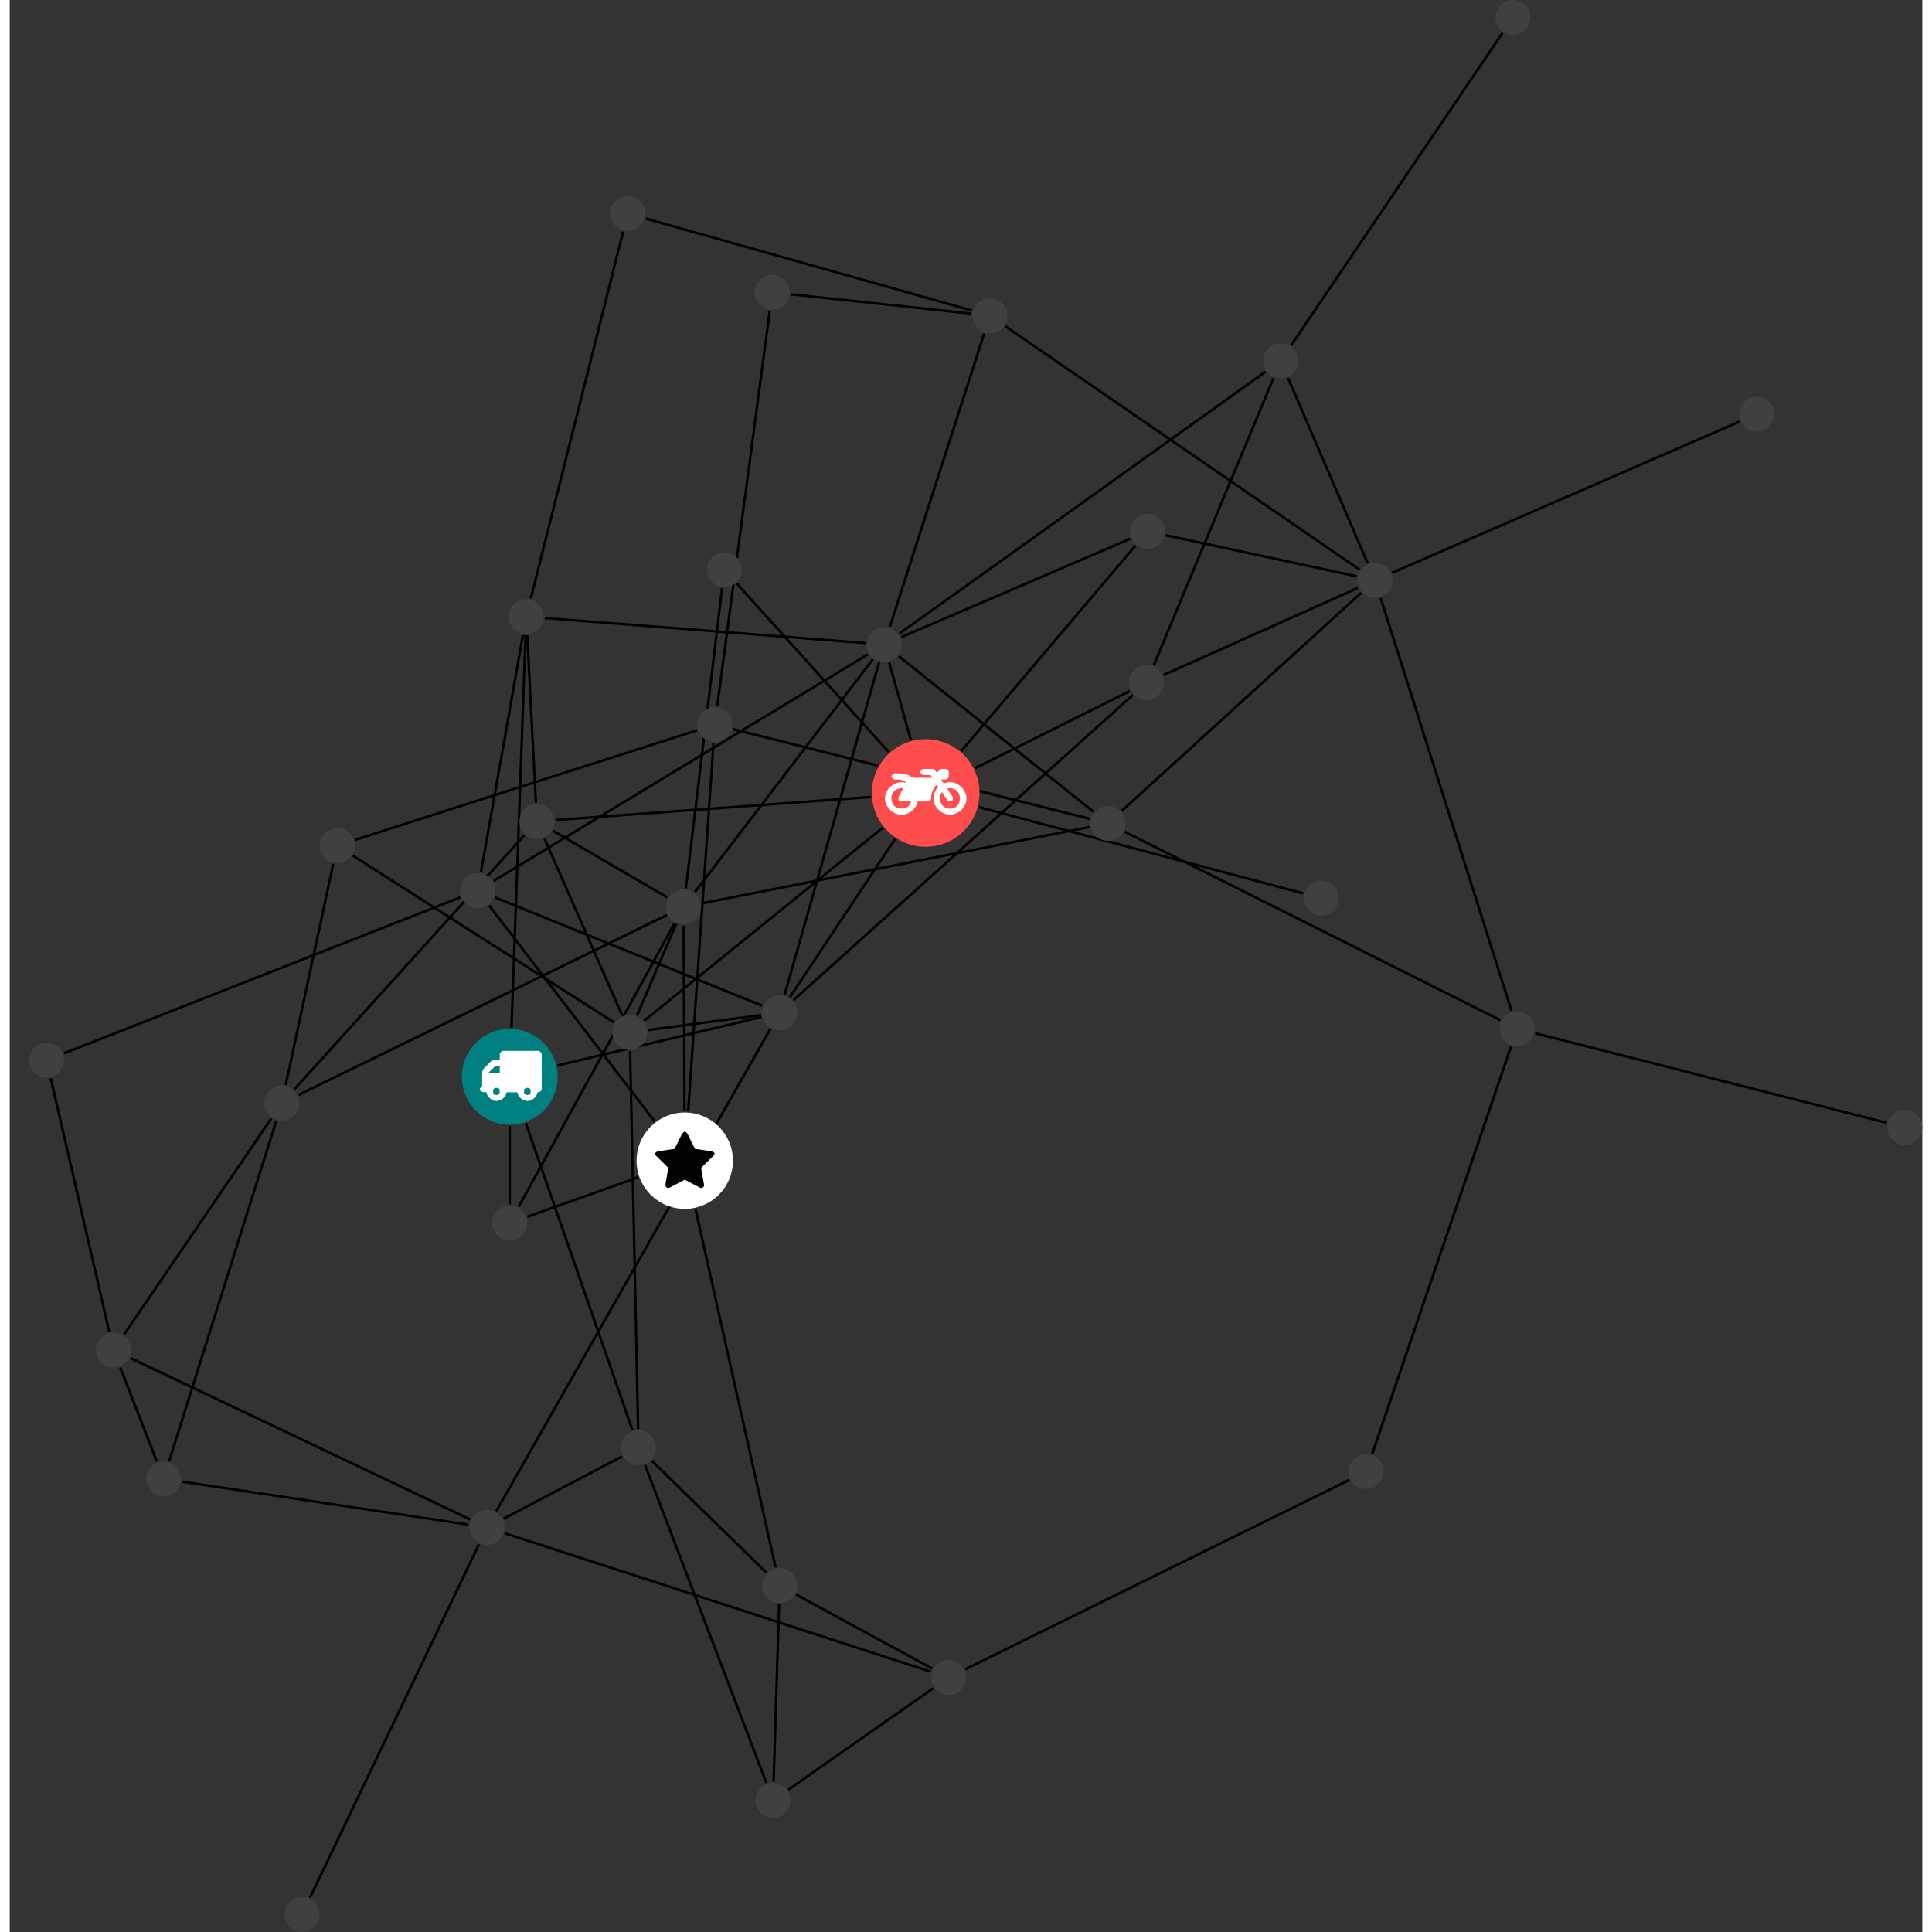 <?xml version="1.0" encoding="UTF-8"?>
<svg xmlns="http://www.w3.org/2000/svg" xmlns:xlink="http://www.w3.org/1999/xlink" width="311.738pt" height="311.738pt" viewBox="-3.134 0.000 308.604 311.738" version="1.1">
<rect x="-3.134" y="0.000" width="308.604" height="311.738" fill="#333333" stroke="none"/>
<defs>
<g>
<symbol overflow="visible" id="glyph0-0">
<path style="stroke:none;" d="M 1.422 -0.75 L 1.422 -7.922 L 3.562 -7.922 L 3.562 -0.891 L 1.422 -0.891 Z M 0.625 0 L 4.531 0 L 4.531 -8.812 L 0.438 -8.812 L 0.438 0 Z M 0.625 0 "/>
</symbol>
<symbol overflow="visible" id="glyph0-1">
<path style="stroke:none;" d="M 3.375 -0.844 C 3.375 -0.453 3.234 -0.266 2.844 -0.266 C 2.469 -0.266 2.297 -0.453 2.297 -0.844 C 2.297 -1.219 2.469 -1.422 2.844 -1.422 C 3.234 -1.422 3.375 -1.219 3.375 -0.844 Z M 1.594 -3.688 L 1.594 -3.859 C 1.594 -3.875 1.578 -3.875 1.594 -3.891 L 2.688 -4.969 C 2.703 -5 2.656 -4.984 2.688 -4.984 L 3.375 -4.984 L 3.375 -3.828 L 1.594 -3.828 Z M 8.359 -0.844 C 8.359 -0.453 8.219 -0.266 7.828 -0.266 C 7.453 -0.266 7.281 -0.453 7.281 -0.844 C 7.281 -1.219 7.453 -1.422 7.828 -1.422 C 8.219 -1.422 8.359 -1.219 8.359 -0.844 Z M 10.141 -6.891 C 10.141 -7.094 9.812 -7.391 9.609 -7.391 L 3.922 -7.391 C 3.719 -7.391 3.375 -7.094 3.375 -6.891 L 3.375 -5.969 L 2.672 -5.969 C 2.469 -5.969 2.078 -5.812 1.938 -5.672 L 0.844 -4.578 C 0.531 -4.266 0.531 -3.734 0.531 -3.328 L 0.531 -1.688 C 0.516 -1.688 0.172 -1.391 0.172 -1.203 C 0.172 -0.781 0.781 -0.703 1.062 -0.703 L 1.25 -0.703 C 1.25 -0.047 2.062 0.703 2.844 0.703 C 3.641 0.703 4.453 -0.047 4.453 -0.703 L 6.234 -0.703 C 6.234 -0.047 7.047 0.703 7.828 0.703 C 8.625 0.703 9.438 -0.047 9.438 -0.703 C 9.547 -0.703 10.141 -0.781 10.141 -1.203 Z M 10.141 -6.891 "/>
</symbol>
<symbol overflow="visible" id="glyph0-2">
<path style="stroke:none;" d="M 12.969 -2.906 C 12.844 -3.984 11.859 -5.016 10.781 -5.219 C 10.234 -5.328 9.703 -5.219 9.328 -5.031 L 8.875 -5.688 L 9.609 -5.688 C 9.812 -5.688 10.141 -5.984 10.141 -6.188 L 10.141 -6.891 C 10.141 -7.094 9.812 -7.391 9.609 -7.391 L 9.047 -7.391 C 8.969 -7.391 8.734 -7.312 8.656 -7.25 L 8.188 -6.766 L 7.891 -7.203 C 7.828 -7.281 7.594 -7.391 7.484 -7.391 L 6.078 -7.391 C 5.906 -7.391 5.547 -7.125 5.516 -6.953 C 5.484 -6.734 5.828 -6.406 6.047 -6.406 L 7.188 -6.406 L 7.484 -5.969 L 4.344 -5.969 C 4.141 -6.125 3.375 -6.672 2.141 -6.672 L 1.422 -6.672 C 1.219 -6.672 0.891 -6.375 0.891 -6.188 C 0.891 -5.984 1.219 -5.688 1.422 -5.688 L 1.781 -5.688 C 2.484 -5.688 2.906 -5.516 3.281 -5.188 L 3.25 -5.141 C 3.078 -5.188 2.797 -5.25 2.5 -5.25 C 1.109 -5.25 -0.172 -4 -0.172 -2.625 C -0.172 -1.25 1.109 0 2.5 0 C 3.75 0 4.953 -1.062 5.109 -2.141 L 6.766 -2.141 C 6.969 -2.141 7.281 -2.438 7.281 -2.625 C 7.281 -3.609 7.688 -4.391 8.219 -4.844 L 8.453 -4.5 C 7.969 -4.062 7.578 -3.203 7.672 -2.359 C 7.781 -1.172 8.969 -0.094 10.141 -0.016 C 11.703 0.094 13.156 -1.344 12.969 -2.906 Z M 2.5 -0.984 C 1.516 -0.984 0.875 -1.641 0.875 -2.625 C 0.875 -3.594 1.516 -4.281 2.5 -4.281 C 2.672 -4.281 2.844 -4.234 2.781 -4.25 L 2.047 -2.891 C 2 -2.781 2 -2.469 2.047 -2.359 C 2.125 -2.25 2.375 -2.141 2.5 -2.141 L 4.031 -2.141 C 3.891 -1.453 3.344 -0.984 2.5 -0.984 Z M 10.328 -0.984 C 9.344 -0.984 8.719 -1.641 8.719 -2.625 C 8.719 -3.109 8.859 -3.469 9.031 -3.641 L 9.906 -2.328 C 9.969 -2.219 10.203 -2.141 10.328 -2.141 C 10.391 -2.141 10.594 -2.188 10.641 -2.234 C 10.812 -2.344 10.844 -2.75 10.734 -2.922 L 9.875 -4.219 C 9.859 -4.219 10.094 -4.281 10.328 -4.281 C 11.297 -4.281 11.922 -3.594 11.922 -2.625 C 11.922 -1.641 11.297 -0.984 10.328 -0.984 Z M 10.328 -0.984 "/>
</symbol>
<symbol overflow="visible" id="glyph0-3">
<path style="stroke:none;" d="M 9.438 -5.078 C 9.438 -5.25 9.078 -5.453 8.938 -5.469 L 6.266 -5.859 L 5.078 -8.266 C 5.031 -8.375 4.75 -8.641 4.625 -8.641 C 4.5 -8.641 4.234 -8.375 4.172 -8.266 L 2.984 -5.859 L 0.312 -5.469 C 0.172 -5.453 -0.172 -5.25 -0.172 -5.078 C -0.172 -4.969 -0.062 -4.781 0.016 -4.719 L 1.969 -2.797 L 1.5 -0.062 C 1.5 -0.016 1.5 0.016 1.5 0.047 C 1.5 0.203 1.75 0.453 1.906 0.453 C 1.984 0.453 2.188 0.406 2.25 0.359 L 4.625 -0.891 L 7 0.359 C 7.062 0.406 7.266 0.453 7.344 0.453 C 7.5 0.453 7.75 0.203 7.75 0.047 C 7.75 0.016 7.75 -0.016 7.734 -0.062 L 7.266 -2.797 L 9.234 -4.719 C 9.297 -4.781 9.438 -4.969 9.438 -5.078 Z M 9.438 -5.078 "/>
</symbol>
</g>
<clipPath id="clip1">
  <path d="M 237 161 L 305.469 161 L 305.469 187 L 237 187 Z M 237 161 "/>
</clipPath>
<clipPath id="clip2">
  <path d="M 39 243 L 79 243 L 79 311.738 L 39 311.738 Z M 39 243 "/>
</clipPath>
<clipPath id="clip3">
  <path d="M 299 179 L 305.469 179 L 305.469 185 L 299 185 Z M 299 179 "/>
</clipPath>
<clipPath id="clip4">
  <path d="M 41 306 L 47 306 L 47 311.738 L 41 311.738 Z M 41 306 "/>
</clipPath>
</defs>
<g id="surface1">
<path style="fill:none;stroke-width:0.399;stroke-linecap:butt;stroke-linejoin:miter;stroke:rgb(0%,0%,0%);stroke-opacity:1;stroke-miterlimit:10;" d="M 0.002 -7.927 L 0.002 -20.579 " transform="matrix(1,0,0,-1,77.545,173.745)"/>
<path style="fill:none;stroke-width:0.399;stroke-linecap:butt;stroke-linejoin:miter;stroke:rgb(0%,0%,0%);stroke-opacity:1;stroke-miterlimit:10;" d="M 2.6 -7.489 L 19.791 -57.001 " transform="matrix(1,0,0,-1,77.545,173.745)"/>
<path style="fill:none;stroke-width:0.399;stroke-linecap:butt;stroke-linejoin:miter;stroke:rgb(0%,0%,0%);stroke-opacity:1;stroke-miterlimit:10;" d="M 0.283 7.925 L 2.553 71.245 " transform="matrix(1,0,0,-1,77.545,173.745)"/>
<path style="fill:none;stroke-width:0.399;stroke-linecap:butt;stroke-linejoin:miter;stroke:rgb(0%,0%,0%);stroke-opacity:1;stroke-miterlimit:10;" d="M 7.717 1.831 L 40.6 9.643 " transform="matrix(1,0,0,-1,77.545,173.745)"/>
<path style="fill:none;stroke-width:0.399;stroke-linecap:butt;stroke-linejoin:miter;stroke:rgb(0%,0%,0%);stroke-opacity:1;stroke-miterlimit:10;" d="M 2.842 -22.583 L 20.728 -16.216 " transform="matrix(1,0,0,-1,77.545,173.745)"/>
<path style="fill:none;stroke-width:0.399;stroke-linecap:butt;stroke-linejoin:miter;stroke:rgb(0%,0%,0%);stroke-opacity:1;stroke-miterlimit:10;" d="M 1.455 -20.954 L 26.6 24.768 " transform="matrix(1,0,0,-1,77.545,173.745)"/>
<path style="fill:none;stroke-width:0.399;stroke-linecap:butt;stroke-linejoin:miter;stroke:rgb(0%,0%,0%);stroke-opacity:1;stroke-miterlimit:10;" d="M 44.959 -115.025 L 68.342 -98.657 " transform="matrix(1,0,0,-1,77.545,173.745)"/>
<path style="fill:none;stroke-width:0.399;stroke-linecap:butt;stroke-linejoin:miter;stroke:rgb(0%,0%,0%);stroke-opacity:1;stroke-miterlimit:10;" d="M 41.412 -113.935 L 21.857 -62.673 " transform="matrix(1,0,0,-1,77.545,173.745)"/>
<path style="fill:none;stroke-width:0.399;stroke-linecap:butt;stroke-linejoin:miter;stroke:rgb(0%,0%,0%);stroke-opacity:1;stroke-miterlimit:10;" d="M 42.58 -113.739 L 43.459 -85.118 " transform="matrix(1,0,0,-1,77.545,173.745)"/>
<path style="fill:none;stroke-width:0.399;stroke-linecap:butt;stroke-linejoin:miter;stroke:rgb(0%,0%,0%);stroke-opacity:1;stroke-miterlimit:10;" d="M 60.209 40.206 L 21.705 9.057 " transform="matrix(1,0,0,-1,77.545,173.745)"/>
<path style="fill:none;stroke-width:0.399;stroke-linecap:butt;stroke-linejoin:miter;stroke:rgb(0%,0%,0%);stroke-opacity:1;stroke-miterlimit:10;" d="M 61.166 52.393 L 36.65 79.577 " transform="matrix(1,0,0,-1,77.545,173.745)"/>
<path style="fill:none;stroke-width:0.399;stroke-linecap:butt;stroke-linejoin:miter;stroke:rgb(0%,0%,0%);stroke-opacity:1;stroke-miterlimit:10;" d="M 75.068 49.768 L 100.057 62.253 " transform="matrix(1,0,0,-1,77.545,173.745)"/>
<path style="fill:none;stroke-width:0.399;stroke-linecap:butt;stroke-linejoin:miter;stroke:rgb(0%,0%,0%);stroke-opacity:1;stroke-miterlimit:10;" d="M 72.865 52.573 L 100.963 85.71 " transform="matrix(1,0,0,-1,77.545,173.745)"/>
<path style="fill:none;stroke-width:0.399;stroke-linecap:butt;stroke-linejoin:miter;stroke:rgb(0%,0%,0%);stroke-opacity:1;stroke-miterlimit:10;" d="M 64.725 54.354 L 61.228 66.843 " transform="matrix(1,0,0,-1,77.545,173.745)"/>
<path style="fill:none;stroke-width:0.399;stroke-linecap:butt;stroke-linejoin:miter;stroke:rgb(0%,0%,0%);stroke-opacity:1;stroke-miterlimit:10;" d="M 75.705 43.511 L 128.025 29.593 " transform="matrix(1,0,0,-1,77.545,173.745)"/>
<path style="fill:none;stroke-width:0.399;stroke-linecap:butt;stroke-linejoin:miter;stroke:rgb(0%,0%,0%);stroke-opacity:1;stroke-miterlimit:10;" d="M 58.256 45.147 L 7.396 41.429 " transform="matrix(1,0,0,-1,77.545,173.745)"/>
<path style="fill:none;stroke-width:0.399;stroke-linecap:butt;stroke-linejoin:miter;stroke:rgb(0%,0%,0%);stroke-opacity:1;stroke-miterlimit:10;" d="M 62.197 38.393 L 45.205 12.85 " transform="matrix(1,0,0,-1,77.545,173.745)"/>
<path style="fill:none;stroke-width:0.399;stroke-linecap:butt;stroke-linejoin:miter;stroke:rgb(0%,0%,0%);stroke-opacity:1;stroke-miterlimit:10;" d="M -36.135 -1.29 L -28.475 34.35 " transform="matrix(1,0,0,-1,77.545,173.745)"/>
<path style="fill:none;stroke-width:0.399;stroke-linecap:butt;stroke-linejoin:miter;stroke:rgb(0%,0%,0%);stroke-opacity:1;stroke-miterlimit:10;" d="M -38.467 -6.735 L -62.24 -41.595 " transform="matrix(1,0,0,-1,77.545,173.745)"/>
<path style="fill:none;stroke-width:0.399;stroke-linecap:butt;stroke-linejoin:miter;stroke:rgb(0%,0%,0%);stroke-opacity:1;stroke-miterlimit:10;" d="M -34.057 -2.919 L 25.342 26.089 " transform="matrix(1,0,0,-1,77.545,173.745)"/>
<path style="fill:none;stroke-width:0.399;stroke-linecap:butt;stroke-linejoin:miter;stroke:rgb(0%,0%,0%);stroke-opacity:1;stroke-miterlimit:10;" d="M -34.74 -2.005 L 2.361 38.972 " transform="matrix(1,0,0,-1,77.545,173.745)"/>
<path style="fill:none;stroke-width:0.399;stroke-linecap:butt;stroke-linejoin:miter;stroke:rgb(0%,0%,0%);stroke-opacity:1;stroke-miterlimit:10;" d="M -37.674 -7.122 L -54.947 -62.001 " transform="matrix(1,0,0,-1,77.545,173.745)"/>
<path style="fill:none;stroke-width:0.399;stroke-linecap:butt;stroke-linejoin:miter;stroke:rgb(0%,0%,0%);stroke-opacity:1;stroke-miterlimit:10;" d="M 16.814 8.784 L -25.295 35.675 " transform="matrix(1,0,0,-1,77.545,173.745)"/>
<path style="fill:none;stroke-width:0.399;stroke-linecap:butt;stroke-linejoin:miter;stroke:rgb(0%,0%,0%);stroke-opacity:1;stroke-miterlimit:10;" d="M 19.424 4.143 L 20.717 -56.837 " transform="matrix(1,0,0,-1,77.545,173.745)"/>
<path style="fill:none;stroke-width:0.399;stroke-linecap:butt;stroke-linejoin:miter;stroke:rgb(0%,0%,0%);stroke-opacity:1;stroke-miterlimit:10;" d="M 20.549 9.932 L 26.861 24.64 " transform="matrix(1,0,0,-1,77.545,173.745)"/>
<path style="fill:none;stroke-width:0.399;stroke-linecap:butt;stroke-linejoin:miter;stroke:rgb(0%,0%,0%);stroke-opacity:1;stroke-miterlimit:10;" d="M 18.142 9.925 L 5.6 38.444 " transform="matrix(1,0,0,-1,77.545,173.745)"/>
<path style="fill:none;stroke-width:0.399;stroke-linecap:butt;stroke-linejoin:miter;stroke:rgb(0%,0%,0%);stroke-opacity:1;stroke-miterlimit:10;" d="M 22.35 7.554 L 40.545 9.944 " transform="matrix(1,0,0,-1,77.545,173.745)"/>
<path style="fill:none;stroke-width:0.399;stroke-linecap:butt;stroke-linejoin:miter;stroke:rgb(0%,0%,0%);stroke-opacity:1;stroke-miterlimit:10;" d="M 45.353 126.265 L 74.482 123.136 " transform="matrix(1,0,0,-1,77.545,173.745)"/>
<path style="fill:none;stroke-width:0.399;stroke-linecap:butt;stroke-linejoin:miter;stroke:rgb(0%,0%,0%);stroke-opacity:1;stroke-miterlimit:10;" d="M 41.959 123.593 L 33.482 59.819 " transform="matrix(1,0,0,-1,77.545,173.745)"/>
<path style="fill:none;stroke-width:0.399;stroke-linecap:butt;stroke-linejoin:miter;stroke:rgb(0%,0%,0%);stroke-opacity:1;stroke-miterlimit:10;" d="M 23.392 -7.208 L -3.326 27.655 " transform="matrix(1,0,0,-1,77.545,173.745)"/>
<path style="fill:none;stroke-width:0.399;stroke-linecap:butt;stroke-linejoin:miter;stroke:rgb(0%,0%,0%);stroke-opacity:1;stroke-miterlimit:10;" d="M 28.205 -5.567 L 28.064 24.393 " transform="matrix(1,0,0,-1,77.545,173.745)"/>
<path style="fill:none;stroke-width:0.399;stroke-linecap:butt;stroke-linejoin:miter;stroke:rgb(0%,0%,0%);stroke-opacity:1;stroke-miterlimit:10;" d="M 29.978 -21.325 L 42.896 -79.157 " transform="matrix(1,0,0,-1,77.545,173.745)"/>
<path style="fill:none;stroke-width:0.399;stroke-linecap:butt;stroke-linejoin:miter;stroke:rgb(0%,0%,0%);stroke-opacity:1;stroke-miterlimit:10;" d="M 28.791 -5.583 L 32.881 53.819 " transform="matrix(1,0,0,-1,77.545,173.745)"/>
<path style="fill:none;stroke-width:0.399;stroke-linecap:butt;stroke-linejoin:miter;stroke:rgb(0%,0%,0%);stroke-opacity:1;stroke-miterlimit:10;" d="M -24.967 38.222 L 30.213 55.909 " transform="matrix(1,0,0,-1,77.545,173.745)"/>
<path style="fill:none;stroke-width:0.399;stroke-linecap:butt;stroke-linejoin:miter;stroke:rgb(0%,0%,0%);stroke-opacity:1;stroke-miterlimit:10;" d="M -64.619 -41.146 L -74.049 -0.259 " transform="matrix(1,0,0,-1,77.545,173.745)"/>
<path style="fill:none;stroke-width:0.399;stroke-linecap:butt;stroke-linejoin:miter;stroke:rgb(0%,0%,0%);stroke-opacity:1;stroke-miterlimit:10;" d="M -62.846 -46.9 L -56.947 -62.068 " transform="matrix(1,0,0,-1,77.545,173.745)"/>
<path style="fill:none;stroke-width:0.399;stroke-linecap:butt;stroke-linejoin:miter;stroke:rgb(0%,0%,0%);stroke-opacity:1;stroke-miterlimit:10;" d="M -61.213 -45.384 L -6.389 -71.423 " transform="matrix(1,0,0,-1,77.545,173.745)"/>
<path style="fill:none;stroke-width:0.399;stroke-linecap:butt;stroke-linejoin:miter;stroke:rgb(0%,0%,0%);stroke-opacity:1;stroke-miterlimit:10;" d="M 135.49 -65.032 L 73.521 -95.591 " transform="matrix(1,0,0,-1,77.545,173.745)"/>
<path style="fill:none;stroke-width:0.399;stroke-linecap:butt;stroke-linejoin:miter;stroke:rgb(0%,0%,0%);stroke-opacity:1;stroke-miterlimit:10;" d="M 139.17 -60.841 L 161.576 4.917 " transform="matrix(1,0,0,-1,77.545,173.745)"/>
<path style="fill:none;stroke-width:0.399;stroke-linecap:butt;stroke-linejoin:miter;stroke:rgb(0%,0%,0%);stroke-opacity:1;stroke-miterlimit:10;" d="M 68.162 -95.485 L 46.205 -83.544 " transform="matrix(1,0,0,-1,77.545,173.745)"/>
<path style="fill:none;stroke-width:0.399;stroke-linecap:butt;stroke-linejoin:miter;stroke:rgb(0%,0%,0%);stroke-opacity:1;stroke-miterlimit:10;" d="M 67.943 -95.993 L -0.791 -73.65 " transform="matrix(1,0,0,-1,77.545,173.745)"/>
<path style="fill:none;stroke-width:0.399;stroke-linecap:butt;stroke-linejoin:miter;stroke:rgb(0%,0%,0%);stroke-opacity:1;stroke-miterlimit:10;" d="M -71.92 3.788 L -7.967 28.948 " transform="matrix(1,0,0,-1,77.545,173.745)"/>
<path style="fill:none;stroke-width:0.399;stroke-linecap:butt;stroke-linejoin:miter;stroke:rgb(0%,0%,0%);stroke-opacity:1;stroke-miterlimit:10;" d="M 94.182 42.768 L 62.775 67.866 " transform="matrix(1,0,0,-1,77.545,173.745)"/>
<path style="fill:none;stroke-width:0.399;stroke-linecap:butt;stroke-linejoin:miter;stroke:rgb(0%,0%,0%);stroke-opacity:1;stroke-miterlimit:10;" d="M 93.576 40.3 L 31.014 27.995 " transform="matrix(1,0,0,-1,77.545,173.745)"/>
<path style="fill:none;stroke-width:0.399;stroke-linecap:butt;stroke-linejoin:miter;stroke:rgb(0%,0%,0%);stroke-opacity:1;stroke-miterlimit:10;" d="M 99.236 39.53 L 159.853 9.128 " transform="matrix(1,0,0,-1,77.545,173.745)"/>
<path style="fill:none;stroke-width:0.399;stroke-linecap:butt;stroke-linejoin:miter;stroke:rgb(0%,0%,0%);stroke-opacity:1;stroke-miterlimit:10;" d="M 93.611 41.62 L 36.014 56.093 " transform="matrix(1,0,0,-1,77.545,173.745)"/>
<path style="fill:none;stroke-width:0.399;stroke-linecap:butt;stroke-linejoin:miter;stroke:rgb(0%,0%,0%);stroke-opacity:1;stroke-miterlimit:10;" d="M 98.767 42.917 L 137.385 78.089 " transform="matrix(1,0,0,-1,77.545,173.745)"/>
<path style="fill:none;stroke-width:0.399;stroke-linecap:butt;stroke-linejoin:miter;stroke:rgb(0%,0%,0%);stroke-opacity:1;stroke-miterlimit:10;" d="M 126.084 118.018 L 160.185 168.429 " transform="matrix(1,0,0,-1,77.545,173.745)"/>
<path style="fill:none;stroke-width:0.399;stroke-linecap:butt;stroke-linejoin:miter;stroke:rgb(0%,0%,0%);stroke-opacity:1;stroke-miterlimit:10;" d="M 123.232 112.733 L 103.916 66.386 " transform="matrix(1,0,0,-1,77.545,173.745)"/>
<path style="fill:none;stroke-width:0.399;stroke-linecap:butt;stroke-linejoin:miter;stroke:rgb(0%,0%,0%);stroke-opacity:1;stroke-miterlimit:10;" d="M 121.939 113.761 L 62.873 71.507 " transform="matrix(1,0,0,-1,77.545,173.745)"/>
<path style="fill:none;stroke-width:0.399;stroke-linecap:butt;stroke-linejoin:miter;stroke:rgb(0%,0%,0%);stroke-opacity:1;stroke-miterlimit:10;" d="M 125.588 112.745 L 138.424 82.893 " transform="matrix(1,0,0,-1,77.545,173.745)"/>
<path style="fill:none;stroke-width:0.399;stroke-linecap:butt;stroke-linejoin:miter;stroke:rgb(0%,0%,0%);stroke-opacity:1;stroke-miterlimit:10;" d="M 22.939 -61.962 L 41.396 -79.993 " transform="matrix(1,0,0,-1,77.545,173.745)"/>
<path style="fill:none;stroke-width:0.399;stroke-linecap:butt;stroke-linejoin:miter;stroke:rgb(0%,0%,0%);stroke-opacity:1;stroke-miterlimit:10;" d="M 18.111 -61.259 L -0.99 -71.31 " transform="matrix(1,0,0,-1,77.545,173.745)"/>
<path style="fill:none;stroke-width:0.399;stroke-linecap:butt;stroke-linejoin:miter;stroke:rgb(0%,0%,0%);stroke-opacity:1;stroke-miterlimit:10;" d="M 3.4 77.186 L 18.295 136.378 " transform="matrix(1,0,0,-1,77.545,173.745)"/>
<path style="fill:none;stroke-width:0.399;stroke-linecap:butt;stroke-linejoin:miter;stroke:rgb(0%,0%,0%);stroke-opacity:1;stroke-miterlimit:10;" d="M 5.67 74.026 L 57.408 69.983 " transform="matrix(1,0,0,-1,77.545,173.745)"/>
<path style="fill:none;stroke-width:0.399;stroke-linecap:butt;stroke-linejoin:miter;stroke:rgb(0%,0%,0%);stroke-opacity:1;stroke-miterlimit:10;" d="M 2.135 71.288 L -4.635 33.022 " transform="matrix(1,0,0,-1,77.545,173.745)"/>
<path style="fill:none;stroke-width:0.399;stroke-linecap:butt;stroke-linejoin:miter;stroke:rgb(0%,0%,0%);stroke-opacity:1;stroke-miterlimit:10;" d="M 2.818 71.245 L 4.228 44.222 " transform="matrix(1,0,0,-1,77.545,173.745)"/>
<path style="fill:none;stroke-width:0.399;stroke-linecap:butt;stroke-linejoin:miter;stroke:rgb(0%,0%,0%);stroke-opacity:1;stroke-miterlimit:10;" d="M 34.267 78.819 L 28.416 30.409 " transform="matrix(1,0,0,-1,77.545,173.745)"/>
<path style="fill:none;stroke-width:0.399;stroke-linecap:butt;stroke-linejoin:miter;stroke:rgb(0%,0%,0%);stroke-opacity:1;stroke-miterlimit:10;" d="M 100.514 61.585 L 45.779 12.358 " transform="matrix(1,0,0,-1,77.545,173.745)"/>
<path style="fill:none;stroke-width:0.399;stroke-linecap:butt;stroke-linejoin:miter;stroke:rgb(0%,0%,0%);stroke-opacity:1;stroke-miterlimit:10;" d="M 105.51 64.835 L 136.861 78.886 " transform="matrix(1,0,0,-1,77.545,173.745)"/>
<g clip-path="url(#clip1)" clip-rule="nonzero">
<path style="fill:none;stroke-width:0.399;stroke-linecap:butt;stroke-linejoin:miter;stroke:rgb(0%,0%,0%);stroke-opacity:1;stroke-miterlimit:10;" d="M 222.185 -7.427 L 165.475 7.026 " transform="matrix(1,0,0,-1,77.545,173.745)"/>
</g>
<path style="fill:none;stroke-width:0.399;stroke-linecap:butt;stroke-linejoin:miter;stroke:rgb(0%,0%,0%);stroke-opacity:1;stroke-miterlimit:10;" d="M 100.139 86.819 L 63.189 70.94 " transform="matrix(1,0,0,-1,77.545,173.745)"/>
<path style="fill:none;stroke-width:0.399;stroke-linecap:butt;stroke-linejoin:miter;stroke:rgb(0%,0%,0%);stroke-opacity:1;stroke-miterlimit:10;" d="M 105.861 87.374 L 136.666 80.753 " transform="matrix(1,0,0,-1,77.545,173.745)"/>
<path style="fill:none;stroke-width:0.399;stroke-linecap:butt;stroke-linejoin:miter;stroke:rgb(0%,0%,0%);stroke-opacity:1;stroke-miterlimit:10;" d="M 21.935 138.483 L 74.576 123.632 " transform="matrix(1,0,0,-1,77.545,173.745)"/>
<path style="fill:none;stroke-width:0.399;stroke-linecap:butt;stroke-linejoin:miter;stroke:rgb(0%,0%,0%);stroke-opacity:1;stroke-miterlimit:10;" d="M 76.557 119.936 L 61.342 72.624 " transform="matrix(1,0,0,-1,77.545,173.745)"/>
<path style="fill:none;stroke-width:0.399;stroke-linecap:butt;stroke-linejoin:miter;stroke:rgb(0%,0%,0%);stroke-opacity:1;stroke-miterlimit:10;" d="M 79.971 121.104 L 137.131 81.827 " transform="matrix(1,0,0,-1,77.545,173.745)"/>
<path style="fill:none;stroke-width:0.399;stroke-linecap:butt;stroke-linejoin:miter;stroke:rgb(0%,0%,0%);stroke-opacity:1;stroke-miterlimit:10;" d="M 57.834 68.186 L -2.576 31.616 " transform="matrix(1,0,0,-1,77.545,173.745)"/>
<path style="fill:none;stroke-width:0.399;stroke-linecap:butt;stroke-linejoin:miter;stroke:rgb(0%,0%,0%);stroke-opacity:1;stroke-miterlimit:10;" d="M 58.584 67.35 L 29.885 29.808 " transform="matrix(1,0,0,-1,77.545,173.745)"/>
<path style="fill:none;stroke-width:0.399;stroke-linecap:butt;stroke-linejoin:miter;stroke:rgb(0%,0%,0%);stroke-opacity:1;stroke-miterlimit:10;" d="M 59.592 66.847 L 44.361 13.241 " transform="matrix(1,0,0,-1,77.545,173.745)"/>
<path style="fill:none;stroke-width:0.399;stroke-linecap:butt;stroke-linejoin:miter;stroke:rgb(0%,0%,0%);stroke-opacity:1;stroke-miterlimit:10;" d="M -2.361 28.921 L 40.736 11.472 " transform="matrix(1,0,0,-1,77.545,173.745)"/>
<path style="fill:none;stroke-width:0.399;stroke-linecap:butt;stroke-linejoin:miter;stroke:rgb(0%,0%,0%);stroke-opacity:1;stroke-miterlimit:10;" d="M 25.443 28.933 L 6.994 39.686 " transform="matrix(1,0,0,-1,77.545,173.745)"/>
<path style="fill:none;stroke-width:0.399;stroke-linecap:butt;stroke-linejoin:miter;stroke:rgb(0%,0%,0%);stroke-opacity:1;stroke-miterlimit:10;" d="M 161.639 10.651 L 140.529 77.241 " transform="matrix(1,0,0,-1,77.545,173.745)"/>
<g clip-path="url(#clip2)" clip-rule="nonzero">
<path style="fill:none;stroke-width:0.399;stroke-linecap:butt;stroke-linejoin:miter;stroke:rgb(0%,0%,0%);stroke-opacity:1;stroke-miterlimit:10;" d="M -32.221 -132.454 L -4.963 -75.439 " transform="matrix(1,0,0,-1,77.545,173.745)"/>
</g>
<path style="fill:none;stroke-width:0.399;stroke-linecap:butt;stroke-linejoin:miter;stroke:rgb(0%,0%,0%);stroke-opacity:1;stroke-miterlimit:10;" d="M -52.869 -65.329 L -6.647 -72.267 " transform="matrix(1,0,0,-1,77.545,173.745)"/>
<path style="fill:none;stroke-width:0.399;stroke-linecap:butt;stroke-linejoin:miter;stroke:rgb(0%,0%,0%);stroke-opacity:1;stroke-miterlimit:10;" d="M -2.17 -70.091 L 42.045 7.714 " transform="matrix(1,0,0,-1,77.545,173.745)"/>
<path style="fill:none;stroke-width:0.399;stroke-linecap:butt;stroke-linejoin:miter;stroke:rgb(0%,0%,0%);stroke-opacity:1;stroke-miterlimit:10;" d="M 142.385 81.323 L 198.443 105.722 " transform="matrix(1,0,0,-1,77.545,173.745)"/>
<path style=" stroke:none;fill-rule:nonzero;fill:rgb(0%,50%,50%);fill-opacity:1;" d="M 85.273 173.746 C 85.273 169.477 81.812 166.016 77.547 166.016 C 73.277 166.016 69.816 169.477 69.816 173.746 C 69.816 178.012 73.277 181.473 77.547 181.473 C 81.812 181.473 85.273 178.012 85.273 173.746 Z M 85.273 173.746 "/>
<g style="fill:rgb(100%,100%,100%);fill-opacity:1;">
  <use xlink:href="#glyph0-1" x="72.564" y="176.948"/>
</g>
<path style=" stroke:none;fill-rule:nonzero;fill:rgb(25%,25%,25%);fill-opacity:1;" d="M 80.363 197.344 C 80.363 195.785 79.102 194.523 77.547 194.523 C 75.988 194.523 74.727 195.785 74.727 197.344 C 74.727 198.898 75.988 200.16 77.547 200.16 C 79.102 200.16 80.363 198.898 80.363 197.344 Z M 80.363 197.344 "/>
<path style=" stroke:none;fill-rule:nonzero;fill:rgb(25%,25%,25%);fill-opacity:1;" d="M 122.852 290.5 C 122.852 288.941 121.59 287.68 120.031 287.68 C 118.477 287.68 117.215 288.941 117.215 290.5 C 117.215 292.055 118.477 293.316 120.031 293.316 C 121.59 293.316 122.852 292.055 122.852 290.5 Z M 122.852 290.5 "/>
<path style=" stroke:none;fill-rule:nonzero;fill:rgb(100%,29.999%,29.999%);fill-opacity:1;" d="M 153.348 127.949 C 153.348 123.152 149.461 119.266 144.66 119.266 C 139.863 119.266 135.977 123.152 135.977 127.949 C 135.977 132.75 139.863 136.637 144.66 136.637 C 149.461 136.637 153.348 132.75 153.348 127.949 Z M 153.348 127.949 "/>
<g style="fill:rgb(100%,100%,100%);fill-opacity:1;">
  <use xlink:href="#glyph0-2" x="138.261" y="131.462"/>
</g>
<path style=" stroke:none;fill-rule:nonzero;fill:rgb(25%,25%,25%);fill-opacity:1;" d="M 43.598 177.988 C 43.598 176.43 42.336 175.168 40.777 175.168 C 39.223 175.168 37.961 176.43 37.961 177.988 C 37.961 179.543 39.223 180.805 40.777 180.805 C 42.336 180.805 43.598 179.543 43.598 177.988 Z M 43.598 177.988 "/>
<path style=" stroke:none;fill-rule:nonzero;fill:rgb(25%,25%,25%);fill-opacity:1;" d="M 99.723 166.586 C 99.723 165.027 98.461 163.766 96.902 163.766 C 95.348 163.766 94.086 165.027 94.086 166.586 C 94.086 168.141 95.348 169.402 96.902 169.402 C 98.461 169.402 99.723 168.141 99.723 166.586 Z M 99.723 166.586 "/>
<path style=" stroke:none;fill-rule:nonzero;fill:rgb(25%,25%,25%);fill-opacity:1;" d="M 122.719 47.16 C 122.719 45.605 121.457 44.344 119.898 44.344 C 118.344 44.344 117.082 45.605 117.082 47.16 C 117.082 48.719 118.344 49.98 119.898 49.98 C 121.457 49.98 122.719 48.719 122.719 47.16 Z M 122.719 47.16 "/>
<path style=" stroke:none;fill-rule:nonzero;fill:rgb(100%,100%,100%);fill-opacity:1;" d="M 113.562 187.285 C 113.562 182.992 110.082 179.508 105.785 179.508 C 101.492 179.508 98.012 182.992 98.012 187.285 C 98.012 191.578 101.492 195.059 105.785 195.059 C 110.082 195.059 113.562 191.578 113.562 187.285 Z M 113.562 187.285 "/>
<g style="fill:rgb(0%,0%,0%);fill-opacity:1;">
  <use xlink:href="#glyph0-3" x="101.164" y="191.235"/>
</g>
<path style=" stroke:none;fill-rule:nonzero;fill:rgb(25%,25%,25%);fill-opacity:1;" d="M 52.523 136.445 C 52.523 134.891 51.262 133.629 49.707 133.629 C 48.148 133.629 46.887 134.891 46.887 136.445 C 46.887 138.004 48.148 139.266 49.707 139.266 C 51.262 139.266 52.523 138.004 52.523 136.445 Z M 52.523 136.445 "/>
<path style=" stroke:none;fill-rule:nonzero;fill:rgb(25%,25%,25%);fill-opacity:1;" d="M 16.426 217.832 C 16.426 216.277 15.164 215.016 13.605 215.016 C 12.051 215.016 10.789 216.277 10.789 217.832 C 10.789 219.387 12.051 220.648 13.605 220.648 C 15.164 220.648 16.426 219.387 16.426 217.832 Z M 16.426 217.832 "/>
<path style=" stroke:none;fill-rule:nonzero;fill:rgb(25%,25%,25%);fill-opacity:1;" d="M 218.559 237.441 C 218.559 235.883 217.297 234.621 215.738 234.621 C 214.184 234.621 212.922 235.883 212.922 237.441 C 212.922 238.996 214.184 240.258 215.738 240.258 C 217.297 240.258 218.559 238.996 218.559 237.441 Z M 218.559 237.441 "/>
<path style=" stroke:none;fill-rule:nonzero;fill:rgb(25%,25%,25%);fill-opacity:1;" d="M 151.176 270.672 C 151.176 269.113 149.914 267.852 148.359 267.852 C 146.801 267.852 145.539 269.113 145.539 270.672 C 145.539 272.227 146.801 273.488 148.359 273.488 C 149.914 273.488 151.176 272.227 151.176 270.672 Z M 151.176 270.672 "/>
<path style=" stroke:none;fill-rule:nonzero;fill:rgb(25%,25%,25%);fill-opacity:1;" d="M 5.637 171.062 C 5.637 169.508 4.375 168.246 2.816 168.246 C 1.262 168.246 0 169.508 0 171.062 C 0 172.621 1.262 173.883 2.816 173.883 C 4.375 173.883 5.637 172.621 5.637 171.062 Z M 5.637 171.062 "/>
<path style=" stroke:none;fill-rule:nonzero;fill:rgb(25%,25%,25%);fill-opacity:1;" d="M 176.902 132.863 C 176.902 131.305 175.641 130.043 174.082 130.043 C 172.527 130.043 171.266 131.305 171.266 132.863 C 171.266 134.418 172.527 135.68 174.082 135.68 C 175.641 135.68 176.902 134.418 176.902 132.863 Z M 176.902 132.863 "/>
<path style=" stroke:none;fill-rule:nonzero;fill:rgb(25%,25%,25%);fill-opacity:1;" d="M 204.754 58.23 C 204.754 56.672 203.492 55.41 201.938 55.41 C 200.379 55.41 199.117 56.672 199.117 58.23 C 199.117 59.785 200.379 61.047 201.938 61.047 C 203.492 61.047 204.754 59.785 204.754 58.23 Z M 204.754 58.23 "/>
<path style=" stroke:none;fill-rule:nonzero;fill:rgb(25%,25%,25%);fill-opacity:1;" d="M 101.145 233.598 C 101.145 232.039 99.883 230.777 98.328 230.777 C 96.773 230.777 95.512 232.039 95.512 233.598 C 95.512 235.152 96.773 236.414 98.328 236.414 C 99.883 236.414 101.145 235.152 101.145 233.598 Z M 101.145 233.598 "/>
<path style=" stroke:none;fill-rule:nonzero;fill:rgb(25%,25%,25%);fill-opacity:1;" d="M 83.023 99.484 C 83.023 97.93 81.762 96.668 80.207 96.668 C 78.652 96.668 77.391 97.93 77.391 99.484 C 77.391 101.043 78.652 102.305 80.207 102.305 C 81.762 102.305 83.023 101.043 83.023 99.484 Z M 83.023 99.484 "/>
<path style=" stroke:none;fill-rule:nonzero;fill:rgb(25%,25%,25%);fill-opacity:1;" d="M 114.992 91.93 C 114.992 90.375 113.73 89.113 112.176 89.113 C 110.621 89.113 109.359 90.375 109.359 91.93 C 109.359 93.488 110.621 94.75 112.176 94.75 C 113.73 94.75 114.992 93.488 114.992 91.93 Z M 114.992 91.93 "/>
<path style=" stroke:none;fill-rule:nonzero;fill:rgb(25%,25%,25%);fill-opacity:1;" d="M 242.234 2.816 C 242.234 1.262 240.973 0 239.418 0 C 237.863 0 236.602 1.262 236.602 2.816 C 236.602 4.375 237.863 5.637 239.418 5.637 C 240.973 5.637 242.234 4.375 242.234 2.816 Z M 242.234 2.816 "/>
<path style=" stroke:none;fill-rule:nonzero;fill:rgb(25%,25%,25%);fill-opacity:1;" d="M 183.117 110.145 C 183.117 108.59 181.855 107.328 180.301 107.328 C 178.746 107.328 177.484 108.59 177.484 110.145 C 177.484 111.703 178.746 112.965 180.301 112.965 C 181.855 112.965 183.117 111.703 183.117 110.145 Z M 183.117 110.145 "/>
<g clip-path="url(#clip3)" clip-rule="nonzero">
<path style=" stroke:none;fill-rule:nonzero;fill:rgb(25%,25%,25%);fill-opacity:1;" d="M 305.469 181.914 C 305.469 180.359 304.207 179.098 302.652 179.098 C 301.094 179.098 299.832 180.359 299.832 181.914 C 299.832 183.473 301.094 184.734 302.652 184.734 C 304.207 184.734 305.469 183.473 305.469 181.914 Z M 305.469 181.914 "/>
</g>
<path style=" stroke:none;fill-rule:nonzero;fill:rgb(25%,25%,25%);fill-opacity:1;" d="M 183.273 85.738 C 183.273 84.18 182.012 82.918 180.457 82.918 C 178.902 82.918 177.641 84.18 177.641 85.738 C 177.641 87.293 178.902 88.555 180.457 88.555 C 182.012 88.555 183.273 87.293 183.273 85.738 Z M 183.273 85.738 "/>
<path style=" stroke:none;fill-rule:nonzero;fill:rgb(25%,25%,25%);fill-opacity:1;" d="M 99.395 34.445 C 99.395 32.887 98.133 31.625 96.574 31.625 C 95.02 31.625 93.758 32.887 93.758 34.445 C 93.758 36 95.02 37.262 96.574 37.262 C 98.133 37.262 99.395 36 99.395 34.445 Z M 99.395 34.445 "/>
<path style=" stroke:none;fill-rule:nonzero;fill:rgb(25%,25%,25%);fill-opacity:1;" d="M 157.844 50.934 C 157.844 49.379 156.582 48.117 155.027 48.117 C 153.469 48.117 152.207 49.379 152.207 50.934 C 152.207 52.492 153.469 53.754 155.027 53.754 C 156.582 53.754 157.844 52.492 157.844 50.934 Z M 157.844 50.934 "/>
<path style=" stroke:none;fill-rule:nonzero;fill:rgb(25%,25%,25%);fill-opacity:1;" d="M 140.781 103.996 C 140.781 102.441 139.52 101.18 137.961 101.18 C 136.406 101.18 135.145 102.441 135.145 103.996 C 135.145 105.551 136.406 106.812 137.961 106.812 C 139.52 106.812 140.781 105.551 140.781 103.996 Z M 140.781 103.996 "/>
<path style=" stroke:none;fill-rule:nonzero;fill:rgb(25%,25%,25%);fill-opacity:1;" d="M 75.203 143.691 C 75.203 142.137 73.941 140.875 72.387 140.875 C 70.828 140.875 69.566 142.137 69.566 143.691 C 69.566 145.25 70.828 146.512 72.387 146.512 C 73.941 146.512 75.203 145.25 75.203 143.691 Z M 75.203 143.691 "/>
<path style=" stroke:none;fill-rule:nonzero;fill:rgb(25%,25%,25%);fill-opacity:1;" d="M 108.414 146.332 C 108.414 144.777 107.152 143.516 105.598 143.516 C 104.039 143.516 102.777 144.777 102.777 146.332 C 102.777 147.891 104.039 149.152 105.598 149.152 C 107.152 149.152 108.414 147.891 108.414 146.332 Z M 108.414 146.332 "/>
<path style=" stroke:none;fill-rule:nonzero;fill:rgb(25%,25%,25%);fill-opacity:1;" d="M 123.918 255.844 C 123.918 254.289 122.656 253.027 121.098 253.027 C 119.543 253.027 118.281 254.289 118.281 255.844 C 118.281 257.402 119.543 258.664 121.098 258.664 C 122.656 258.664 123.918 257.402 123.918 255.844 Z M 123.918 255.844 "/>
<path style=" stroke:none;fill-rule:nonzero;fill:rgb(25%,25%,25%);fill-opacity:1;" d="M 242.91 165.973 C 242.91 164.414 241.648 163.152 240.094 163.152 C 238.539 163.152 237.277 164.414 237.277 165.973 C 237.277 167.527 238.539 168.789 240.094 168.789 C 241.648 168.789 242.91 167.527 242.91 165.973 Z M 242.91 165.973 "/>
<path style=" stroke:none;fill-rule:nonzero;fill:rgb(25%,25%,25%);fill-opacity:1;" d="M 211.305 144.93 C 211.305 143.371 210.043 142.109 208.488 142.109 C 206.93 142.109 205.668 143.371 205.668 144.93 C 205.668 146.484 206.93 147.746 208.488 147.746 C 210.043 147.746 211.305 146.484 211.305 144.93 Z M 211.305 144.93 "/>
<path style=" stroke:none;fill-rule:nonzero;fill:rgb(25%,25%,25%);fill-opacity:1;" d="M 113.449 116.918 C 113.449 115.359 112.188 114.098 110.633 114.098 C 109.074 114.098 107.812 115.359 107.812 116.918 C 107.812 118.473 109.074 119.734 110.633 119.734 C 112.188 119.734 113.449 118.473 113.449 116.918 Z M 113.449 116.918 "/>
<g clip-path="url(#clip4)" clip-rule="nonzero">
<path style=" stroke:none;fill-rule:nonzero;fill:rgb(25%,25%,25%);fill-opacity:1;" d="M 46.844 308.922 C 46.844 307.363 45.582 306.102 44.023 306.102 C 42.469 306.102 41.207 307.363 41.207 308.922 C 41.207 310.477 42.469 311.738 44.023 311.738 C 45.582 311.738 46.844 310.477 46.844 308.922 Z M 46.844 308.922 "/>
</g>
<path style=" stroke:none;fill-rule:nonzero;fill:rgb(25%,25%,25%);fill-opacity:1;" d="M 84.75 132.539 C 84.75 130.98 83.488 129.719 81.93 129.719 C 80.375 129.719 79.113 130.98 79.113 132.539 C 79.113 134.094 80.375 135.355 81.93 135.355 C 83.488 135.355 84.75 134.094 84.75 132.539 Z M 84.75 132.539 "/>
<path style=" stroke:none;fill-rule:nonzero;fill:rgb(25%,25%,25%);fill-opacity:1;" d="M 24.512 238.625 C 24.512 237.07 23.25 235.809 21.691 235.809 C 20.137 235.809 18.875 237.07 18.875 238.625 C 18.875 240.18 20.137 241.441 21.691 241.441 C 23.25 241.441 24.512 240.18 24.512 238.625 Z M 24.512 238.625 "/>
<path style=" stroke:none;fill-rule:nonzero;fill:rgb(25%,25%,25%);fill-opacity:1;" d="M 76.699 246.461 C 76.699 244.902 75.438 243.641 73.883 243.641 C 72.328 243.641 71.066 244.902 71.066 246.461 C 71.066 248.016 72.328 249.277 73.883 249.277 C 75.438 249.277 76.699 248.016 76.699 246.461 Z M 76.699 246.461 "/>
<path style=" stroke:none;fill-rule:nonzero;fill:rgb(25%,25%,25%);fill-opacity:1;" d="M 123.898 163.406 C 123.898 161.852 122.637 160.59 121.078 160.59 C 119.523 160.59 118.262 161.852 118.262 163.406 C 118.262 164.961 119.523 166.223 121.078 166.223 C 122.637 166.223 123.898 164.961 123.898 163.406 Z M 123.898 163.406 "/>
<path style=" stroke:none;fill-rule:nonzero;fill:rgb(25%,25%,25%);fill-opacity:1;" d="M 219.977 93.625 C 219.977 92.07 218.715 90.809 217.16 90.809 C 215.605 90.809 214.344 92.07 214.344 93.625 C 214.344 95.184 215.605 96.445 217.16 96.445 C 218.715 96.445 219.977 95.184 219.977 93.625 Z M 219.977 93.625 "/>
<path style=" stroke:none;fill-rule:nonzero;fill:rgb(25%,25%,25%);fill-opacity:1;" d="M 281.57 66.82 C 281.57 65.262 280.309 64 278.754 64 C 277.199 64 275.938 65.262 275.938 66.82 C 275.938 68.375 277.199 69.637 278.754 69.637 C 280.309 69.637 281.57 68.375 281.57 66.82 Z M 281.57 66.82 "/>
</g>
</svg>
